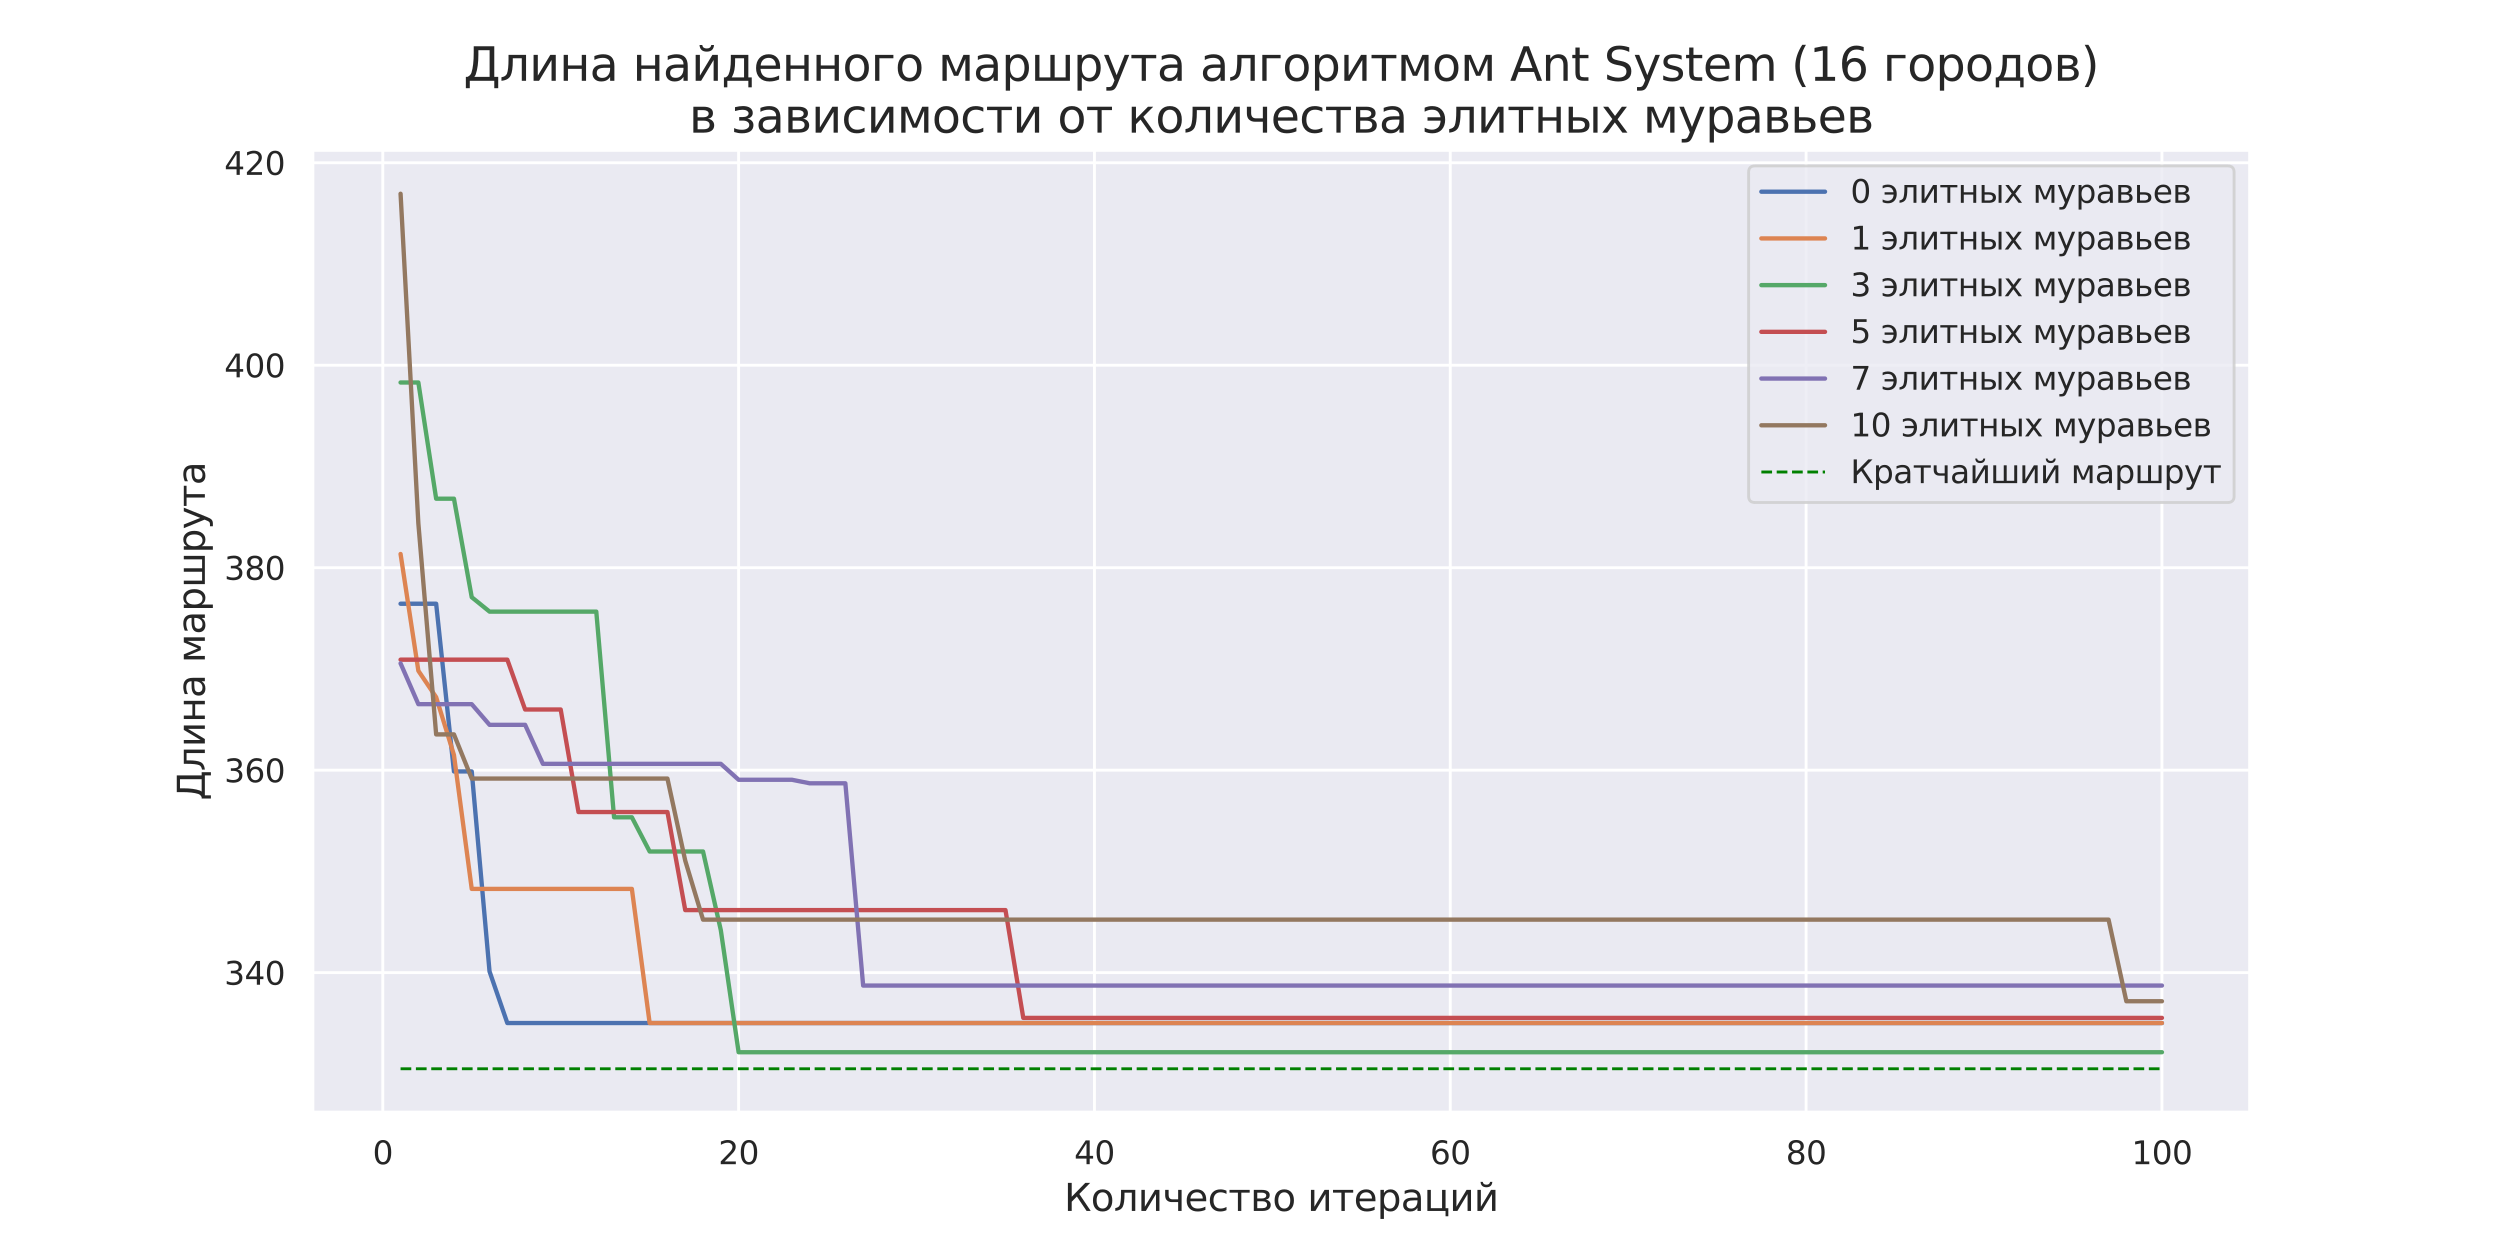 <?xml version="1.0" encoding="utf-8" standalone="no"?>
<!DOCTYPE svg PUBLIC "-//W3C//DTD SVG 1.1//EN"
  "http://www.w3.org/Graphics/SVG/1.1/DTD/svg11.dtd">
<svg xmlns:xlink="http://www.w3.org/1999/xlink" width="864pt" height="432pt" viewBox="0 0 864 432" xmlns="http://www.w3.org/2000/svg" version="1.1">
 <defs>
  <style type="text/css">*{stroke-linejoin: round; stroke-linecap: butt}</style>
 </defs>
 <g id="figure_1">
  <g id="patch_1">
   <path d="M 0 432 
L 864 432 
L 864 0 
L 0 0 
z
" style="fill: #ffffff"/>
  </g>
  <g id="axes_1">
   <g id="patch_2">
    <path d="M 108 384.48 
L 777.6 384.48 
L 777.6 51.84 
L 108 51.84 
z
" style="fill: #eaeaf2"/>
   </g>
   <g id="matplotlib.axis_1">
    <g id="xtick_1">
     <g id="line2d_1">
      <path d="M 132.288 384.48 
L 132.288 51.84 
" clip-path="url(#p65b05a9a2a)" style="fill: none; stroke: #ffffff; stroke-linecap: round"/>
     </g>
     <g id="text_1">
      <!-- 0 -->
      <g style="fill: #262626" transform="translate(128.788 402.338) scale(0.11 -0.11)">
       <defs>
        <path id="DejaVuSans-30" d="M 2034 4250 
Q 1547 4250 1301 3770 
Q 1056 3291 1056 2328 
Q 1056 1369 1301 889 
Q 1547 409 2034 409 
Q 2525 409 2770 889 
Q 3016 1369 3016 2328 
Q 3016 3291 2770 3770 
Q 2525 4250 2034 4250 
z
M 2034 4750 
Q 2819 4750 3233 4129 
Q 3647 3509 3647 2328 
Q 3647 1150 3233 529 
Q 2819 -91 2034 -91 
Q 1250 -91 836 529 
Q 422 1150 422 2328 
Q 422 3509 836 4129 
Q 1250 4750 2034 4750 
z
" transform="scale(0.016)"/>
       </defs>
       <use xlink:href="#DejaVuSans-30"/>
      </g>
     </g>
    </g>
    <g id="xtick_2">
     <g id="line2d_2">
      <path d="M 255.263 384.48 
L 255.263 51.84 
" clip-path="url(#p65b05a9a2a)" style="fill: none; stroke: #ffffff; stroke-linecap: round"/>
     </g>
     <g id="text_2">
      <!-- 20 -->
      <g style="fill: #262626" transform="translate(248.264 402.338) scale(0.11 -0.11)">
       <defs>
        <path id="DejaVuSans-32" d="M 1228 531 
L 3431 531 
L 3431 0 
L 469 0 
L 469 531 
Q 828 903 1448 1529 
Q 2069 2156 2228 2338 
Q 2531 2678 2651 2914 
Q 2772 3150 2772 3378 
Q 2772 3750 2511 3984 
Q 2250 4219 1831 4219 
Q 1534 4219 1204 4116 
Q 875 4013 500 3803 
L 500 4441 
Q 881 4594 1212 4672 
Q 1544 4750 1819 4750 
Q 2544 4750 2975 4387 
Q 3406 4025 3406 3419 
Q 3406 3131 3298 2873 
Q 3191 2616 2906 2266 
Q 2828 2175 2409 1742 
Q 1991 1309 1228 531 
z
" transform="scale(0.016)"/>
       </defs>
       <use xlink:href="#DejaVuSans-32"/>
       <use xlink:href="#DejaVuSans-30" x="63.623"/>
      </g>
     </g>
    </g>
    <g id="xtick_3">
     <g id="line2d_3">
      <path d="M 378.238 384.48 
L 378.238 51.84 
" clip-path="url(#p65b05a9a2a)" style="fill: none; stroke: #ffffff; stroke-linecap: round"/>
     </g>
     <g id="text_3">
      <!-- 40 -->
      <g style="fill: #262626" transform="translate(371.239 402.338) scale(0.11 -0.11)">
       <defs>
        <path id="DejaVuSans-34" d="M 2419 4116 
L 825 1625 
L 2419 1625 
L 2419 4116 
z
M 2253 4666 
L 3047 4666 
L 3047 1625 
L 3713 1625 
L 3713 1100 
L 3047 1100 
L 3047 0 
L 2419 0 
L 2419 1100 
L 313 1100 
L 313 1709 
L 2253 4666 
z
" transform="scale(0.016)"/>
       </defs>
       <use xlink:href="#DejaVuSans-34"/>
       <use xlink:href="#DejaVuSans-30" x="63.623"/>
      </g>
     </g>
    </g>
    <g id="xtick_4">
     <g id="line2d_4">
      <path d="M 501.213 384.48 
L 501.213 51.84 
" clip-path="url(#p65b05a9a2a)" style="fill: none; stroke: #ffffff; stroke-linecap: round"/>
     </g>
     <g id="text_4">
      <!-- 60 -->
      <g style="fill: #262626" transform="translate(494.214 402.338) scale(0.11 -0.11)">
       <defs>
        <path id="DejaVuSans-36" d="M 2113 2584 
Q 1688 2584 1439 2293 
Q 1191 2003 1191 1497 
Q 1191 994 1439 701 
Q 1688 409 2113 409 
Q 2538 409 2786 701 
Q 3034 994 3034 1497 
Q 3034 2003 2786 2293 
Q 2538 2584 2113 2584 
z
M 3366 4563 
L 3366 3988 
Q 3128 4100 2886 4159 
Q 2644 4219 2406 4219 
Q 1781 4219 1451 3797 
Q 1122 3375 1075 2522 
Q 1259 2794 1537 2939 
Q 1816 3084 2150 3084 
Q 2853 3084 3261 2657 
Q 3669 2231 3669 1497 
Q 3669 778 3244 343 
Q 2819 -91 2113 -91 
Q 1303 -91 875 529 
Q 447 1150 447 2328 
Q 447 3434 972 4092 
Q 1497 4750 2381 4750 
Q 2619 4750 2861 4703 
Q 3103 4656 3366 4563 
z
" transform="scale(0.016)"/>
       </defs>
       <use xlink:href="#DejaVuSans-36"/>
       <use xlink:href="#DejaVuSans-30" x="63.623"/>
      </g>
     </g>
    </g>
    <g id="xtick_5">
     <g id="line2d_5">
      <path d="M 624.188 384.48 
L 624.188 51.84 
" clip-path="url(#p65b05a9a2a)" style="fill: none; stroke: #ffffff; stroke-linecap: round"/>
     </g>
     <g id="text_5">
      <!-- 80 -->
      <g style="fill: #262626" transform="translate(617.19 402.338) scale(0.11 -0.11)">
       <defs>
        <path id="DejaVuSans-38" d="M 2034 2216 
Q 1584 2216 1326 1975 
Q 1069 1734 1069 1313 
Q 1069 891 1326 650 
Q 1584 409 2034 409 
Q 2484 409 2743 651 
Q 3003 894 3003 1313 
Q 3003 1734 2745 1975 
Q 2488 2216 2034 2216 
z
M 1403 2484 
Q 997 2584 770 2862 
Q 544 3141 544 3541 
Q 544 4100 942 4425 
Q 1341 4750 2034 4750 
Q 2731 4750 3128 4425 
Q 3525 4100 3525 3541 
Q 3525 3141 3298 2862 
Q 3072 2584 2669 2484 
Q 3125 2378 3379 2068 
Q 3634 1759 3634 1313 
Q 3634 634 3220 271 
Q 2806 -91 2034 -91 
Q 1263 -91 848 271 
Q 434 634 434 1313 
Q 434 1759 690 2068 
Q 947 2378 1403 2484 
z
M 1172 3481 
Q 1172 3119 1398 2916 
Q 1625 2713 2034 2713 
Q 2441 2713 2670 2916 
Q 2900 3119 2900 3481 
Q 2900 3844 2670 4047 
Q 2441 4250 2034 4250 
Q 1625 4250 1398 4047 
Q 1172 3844 1172 3481 
z
" transform="scale(0.016)"/>
       </defs>
       <use xlink:href="#DejaVuSans-38"/>
       <use xlink:href="#DejaVuSans-30" x="63.623"/>
      </g>
     </g>
    </g>
    <g id="xtick_6">
     <g id="line2d_6">
      <path d="M 747.164 384.48 
L 747.164 51.84 
" clip-path="url(#p65b05a9a2a)" style="fill: none; stroke: #ffffff; stroke-linecap: round"/>
     </g>
     <g id="text_6">
      <!-- 100 -->
      <g style="fill: #262626" transform="translate(736.666 402.338) scale(0.11 -0.11)">
       <defs>
        <path id="DejaVuSans-31" d="M 794 531 
L 1825 531 
L 1825 4091 
L 703 3866 
L 703 4441 
L 1819 4666 
L 2450 4666 
L 2450 531 
L 3481 531 
L 3481 0 
L 794 0 
L 794 531 
z
" transform="scale(0.016)"/>
       </defs>
       <use xlink:href="#DejaVuSans-31"/>
       <use xlink:href="#DejaVuSans-30" x="63.623"/>
       <use xlink:href="#DejaVuSans-30" x="127.246"/>
      </g>
     </g>
    </g>
    <g id="text_7">
     <!-- Количество итераций -->
     <g style="fill: #262626" transform="translate(367.764 418.504) scale(0.13 -0.13)">
      <defs>
       <path id="DejaVuSans-41a" d="M 628 4666 
L 1259 4666 
L 1259 2359 
L 3516 4666 
L 4325 4666 
L 2522 2822 
L 4419 0 
L 3731 0 
L 2113 2403 
L 1259 1531 
L 1259 0 
L 628 0 
L 628 4666 
z
" transform="scale(0.016)"/>
       <path id="DejaVuSans-43e" d="M 1959 3097 
Q 1497 3097 1228 2736 
Q 959 2375 959 1747 
Q 959 1119 1226 758 
Q 1494 397 1959 397 
Q 2419 397 2687 759 
Q 2956 1122 2956 1747 
Q 2956 2369 2687 2733 
Q 2419 3097 1959 3097 
z
M 1959 3584 
Q 2709 3584 3137 3096 
Q 3566 2609 3566 1747 
Q 3566 888 3137 398 
Q 2709 -91 1959 -91 
Q 1206 -91 779 398 
Q 353 888 353 1747 
Q 353 2609 779 3096 
Q 1206 3584 1959 3584 
z
" transform="scale(0.016)"/>
       <path id="DejaVuSans-43b" d="M 238 0 
L 238 478 
Q 806 566 981 959 
Q 1194 1513 1194 2928 
L 1194 3500 
L 3559 3500 
L 3559 0 
L 2984 0 
L 2984 3041 
L 1769 3041 
L 1769 2694 
Q 1769 1344 1494 738 
Q 1200 91 238 0 
z
" transform="scale(0.016)"/>
       <path id="DejaVuSans-438" d="M 3578 3500 
L 3578 0 
L 3006 0 
L 3006 2809 
L 1319 0 
L 581 0 
L 581 3500 
L 1153 3500 
L 1153 697 
L 2838 3500 
L 3578 3500 
z
" transform="scale(0.016)"/>
       <path id="DejaVuSans-447" d="M 2625 0 
L 2625 1472 
L 1553 1472 
Q 1075 1472 756 1769 
Q 469 2038 469 2613 
L 469 3500 
L 1044 3500 
L 1044 2666 
Q 1044 2300 1206 2116 
Q 1372 1931 1697 1931 
L 2625 1931 
L 2625 3500 
L 3200 3500 
L 3200 0 
L 2625 0 
z
" transform="scale(0.016)"/>
       <path id="DejaVuSans-435" d="M 3597 1894 
L 3597 1613 
L 953 1613 
Q 991 1019 1311 708 
Q 1631 397 2203 397 
Q 2534 397 2845 478 
Q 3156 559 3463 722 
L 3463 178 
Q 3153 47 2828 -22 
Q 2503 -91 2169 -91 
Q 1331 -91 842 396 
Q 353 884 353 1716 
Q 353 2575 817 3079 
Q 1281 3584 2069 3584 
Q 2775 3584 3186 3129 
Q 3597 2675 3597 1894 
z
M 3022 2063 
Q 3016 2534 2758 2815 
Q 2500 3097 2075 3097 
Q 1594 3097 1305 2825 
Q 1016 2553 972 2059 
L 3022 2063 
z
" transform="scale(0.016)"/>
       <path id="DejaVuSans-441" d="M 3122 3366 
L 3122 2828 
Q 2878 2963 2633 3030 
Q 2388 3097 2138 3097 
Q 1578 3097 1268 2742 
Q 959 2388 959 1747 
Q 959 1106 1268 751 
Q 1578 397 2138 397 
Q 2388 397 2633 464 
Q 2878 531 3122 666 
L 3122 134 
Q 2881 22 2623 -34 
Q 2366 -91 2075 -91 
Q 1284 -91 818 406 
Q 353 903 353 1747 
Q 353 2603 823 3093 
Q 1294 3584 2113 3584 
Q 2378 3584 2631 3529 
Q 2884 3475 3122 3366 
z
" transform="scale(0.016)"/>
       <path id="DejaVuSans-442" d="M 188 3500 
L 3541 3500 
L 3541 3041 
L 2147 3041 
L 2147 0 
L 1581 0 
L 1581 3041 
L 188 3041 
L 188 3500 
z
" transform="scale(0.016)"/>
       <path id="DejaVuSans-432" d="M 1156 1613 
L 1156 459 
L 1975 459 
Q 2369 459 2575 607 
Q 2781 756 2781 1038 
Q 2781 1319 2575 1466 
Q 2369 1613 1975 1613 
L 1156 1613 
z
M 1156 3041 
L 1156 2072 
L 1913 2072 
Q 2238 2072 2444 2201 
Q 2650 2331 2650 2563 
Q 2650 2794 2444 2917 
Q 2238 3041 1913 3041 
L 1156 3041 
z
M 581 3500 
L 1950 3500 
Q 2566 3500 2897 3275 
Q 3228 3050 3228 2634 
Q 3228 2313 3059 2123 
Q 2891 1934 2559 1888 
Q 2956 1813 3175 1575 
Q 3394 1338 3394 981 
Q 3394 513 3033 256 
Q 2672 0 2003 0 
L 581 0 
L 581 3500 
z
" transform="scale(0.016)"/>
       <path id="DejaVuSans-20" transform="scale(0.016)"/>
       <path id="DejaVuSans-440" d="M 1159 525 
L 1159 -1331 
L 581 -1331 
L 581 3500 
L 1159 3500 
L 1159 2969 
Q 1341 3281 1617 3432 
Q 1894 3584 2278 3584 
Q 2916 3584 3314 3078 
Q 3713 2572 3713 1747 
Q 3713 922 3314 415 
Q 2916 -91 2278 -91 
Q 1894 -91 1617 61 
Q 1341 213 1159 525 
z
M 3116 1747 
Q 3116 2381 2855 2742 
Q 2594 3103 2138 3103 
Q 1681 3103 1420 2742 
Q 1159 2381 1159 1747 
Q 1159 1113 1420 752 
Q 1681 391 2138 391 
Q 2594 391 2855 752 
Q 3116 1113 3116 1747 
z
" transform="scale(0.016)"/>
       <path id="DejaVuSans-430" d="M 2194 1759 
Q 1497 1759 1228 1600 
Q 959 1441 959 1056 
Q 959 750 1161 570 
Q 1363 391 1709 391 
Q 2188 391 2477 730 
Q 2766 1069 2766 1631 
L 2766 1759 
L 2194 1759 
z
M 3341 1997 
L 3341 0 
L 2766 0 
L 2766 531 
Q 2569 213 2275 61 
Q 1981 -91 1556 -91 
Q 1019 -91 701 211 
Q 384 513 384 1019 
Q 384 1609 779 1909 
Q 1175 2209 1959 2209 
L 2766 2209 
L 2766 2266 
Q 2766 2663 2505 2880 
Q 2244 3097 1772 3097 
Q 1472 3097 1187 3025 
Q 903 2953 641 2809 
L 641 3341 
Q 956 3463 1253 3523 
Q 1550 3584 1831 3584 
Q 2591 3584 2966 3190 
Q 3341 2797 3341 1997 
z
" transform="scale(0.016)"/>
       <path id="DejaVuSans-446" d="M 3603 0 
L 581 0 
L 581 3500 
L 1159 3500 
L 1159 459 
L 3025 459 
L 3025 3500 
L 3603 3500 
L 3603 459 
L 4063 459 
L 4063 -884 
L 3603 -884 
L 3603 0 
z
" transform="scale(0.016)"/>
       <path id="DejaVuSans-439" d="M 3578 3500 
L 3578 0 
L 3006 0 
L 3006 2809 
L 1319 0 
L 581 0 
L 581 3500 
L 1153 3500 
L 1153 697 
L 2838 3500 
L 3578 3500 
z
M 1102 4833 
L 1471 4833 
Q 1505 4599 1656 4481 
Q 1808 4364 2080 4364 
Q 2349 4364 2499 4480 
Q 2649 4596 2689 4833 
L 3058 4833 
Q 3027 4386 2780 4161 
Q 2533 3936 2080 3936 
Q 1627 3936 1380 4161 
Q 1133 4386 1102 4833 
z
" transform="scale(0.016)"/>
      </defs>
      <use xlink:href="#DejaVuSans-41a"/>
      <use xlink:href="#DejaVuSans-43e" x="70.996"/>
      <use xlink:href="#DejaVuSans-43b" x="132.178"/>
      <use xlink:href="#DejaVuSans-438" x="196.094"/>
      <use xlink:href="#DejaVuSans-447" x="261.084"/>
      <use xlink:href="#DejaVuSans-435" x="320.166"/>
      <use xlink:href="#DejaVuSans-441" x="381.689"/>
      <use xlink:href="#DejaVuSans-442" x="436.67"/>
      <use xlink:href="#DejaVuSans-432" x="494.922"/>
      <use xlink:href="#DejaVuSans-43e" x="553.857"/>
      <use xlink:href="#DejaVuSans-20" x="615.039"/>
      <use xlink:href="#DejaVuSans-438" x="646.826"/>
      <use xlink:href="#DejaVuSans-442" x="711.816"/>
      <use xlink:href="#DejaVuSans-435" x="770.068"/>
      <use xlink:href="#DejaVuSans-440" x="831.592"/>
      <use xlink:href="#DejaVuSans-430" x="895.068"/>
      <use xlink:href="#DejaVuSans-446" x="956.348"/>
      <use xlink:href="#DejaVuSans-438" x="1024.414"/>
      <use xlink:href="#DejaVuSans-439" x="1089.404"/>
     </g>
    </g>
   </g>
   <g id="matplotlib.axis_2">
    <g id="ytick_1">
     <g id="line2d_7">
      <path d="M 108 336.142 
L 777.6 336.142 
" clip-path="url(#p65b05a9a2a)" style="fill: none; stroke: #ffffff; stroke-linecap: round"/>
     </g>
     <g id="text_8">
      <!-- 340 -->
      <g style="fill: #262626" transform="translate(77.504 340.322) scale(0.11 -0.11)">
       <defs>
        <path id="DejaVuSans-33" d="M 2597 2516 
Q 3050 2419 3304 2112 
Q 3559 1806 3559 1356 
Q 3559 666 3084 287 
Q 2609 -91 1734 -91 
Q 1441 -91 1130 -33 
Q 819 25 488 141 
L 488 750 
Q 750 597 1062 519 
Q 1375 441 1716 441 
Q 2309 441 2620 675 
Q 2931 909 2931 1356 
Q 2931 1769 2642 2001 
Q 2353 2234 1838 2234 
L 1294 2234 
L 1294 2753 
L 1863 2753 
Q 2328 2753 2575 2939 
Q 2822 3125 2822 3475 
Q 2822 3834 2567 4026 
Q 2313 4219 1838 4219 
Q 1578 4219 1281 4162 
Q 984 4106 628 3988 
L 628 4550 
Q 988 4650 1302 4700 
Q 1616 4750 1894 4750 
Q 2613 4750 3031 4423 
Q 3450 4097 3450 3541 
Q 3450 3153 3228 2886 
Q 3006 2619 2597 2516 
z
" transform="scale(0.016)"/>
       </defs>
       <use xlink:href="#DejaVuSans-33"/>
       <use xlink:href="#DejaVuSans-34" x="63.623"/>
       <use xlink:href="#DejaVuSans-30" x="127.246"/>
      </g>
     </g>
    </g>
    <g id="ytick_2">
     <g id="line2d_8">
      <path d="M 108 266.17 
L 777.6 266.17 
" clip-path="url(#p65b05a9a2a)" style="fill: none; stroke: #ffffff; stroke-linecap: round"/>
     </g>
     <g id="text_9">
      <!-- 360 -->
      <g style="fill: #262626" transform="translate(77.504 270.35) scale(0.11 -0.11)">
       <use xlink:href="#DejaVuSans-33"/>
       <use xlink:href="#DejaVuSans-36" x="63.623"/>
       <use xlink:href="#DejaVuSans-30" x="127.246"/>
      </g>
     </g>
    </g>
    <g id="ytick_3">
     <g id="line2d_9">
      <path d="M 108 196.198 
L 777.6 196.198 
" clip-path="url(#p65b05a9a2a)" style="fill: none; stroke: #ffffff; stroke-linecap: round"/>
     </g>
     <g id="text_10">
      <!-- 380 -->
      <g style="fill: #262626" transform="translate(77.504 200.378) scale(0.11 -0.11)">
       <use xlink:href="#DejaVuSans-33"/>
       <use xlink:href="#DejaVuSans-38" x="63.623"/>
       <use xlink:href="#DejaVuSans-30" x="127.246"/>
      </g>
     </g>
    </g>
    <g id="ytick_4">
     <g id="line2d_10">
      <path d="M 108 126.227 
L 777.6 126.227 
" clip-path="url(#p65b05a9a2a)" style="fill: none; stroke: #ffffff; stroke-linecap: round"/>
     </g>
     <g id="text_11">
      <!-- 400 -->
      <g style="fill: #262626" transform="translate(77.504 130.406) scale(0.11 -0.11)">
       <use xlink:href="#DejaVuSans-34"/>
       <use xlink:href="#DejaVuSans-30" x="63.623"/>
       <use xlink:href="#DejaVuSans-30" x="127.246"/>
      </g>
     </g>
    </g>
    <g id="ytick_5">
     <g id="line2d_11">
      <path d="M 108 56.255 
L 777.6 56.255 
" clip-path="url(#p65b05a9a2a)" style="fill: none; stroke: #ffffff; stroke-linecap: round"/>
     </g>
     <g id="text_12">
      <!-- 420 -->
      <g style="fill: #262626" transform="translate(77.504 60.434) scale(0.11 -0.11)">
       <use xlink:href="#DejaVuSans-34"/>
       <use xlink:href="#DejaVuSans-32" x="63.623"/>
       <use xlink:href="#DejaVuSans-30" x="127.246"/>
      </g>
     </g>
    </g>
    <g id="text_13">
     <!-- Длина маршрута -->
     <g style="fill: #262626" transform="translate(70.8 276.619) rotate(-90) scale(0.13 -0.13)">
      <defs>
       <path id="DejaVuSans-414" d="M 1459 531 
L 3522 531 
L 3522 4134 
L 2006 4134 
L 2006 3472 
Q 2006 1913 1656 878 
Q 1584 666 1459 531 
z
M 538 531 
Q 956 728 1075 1103 
Q 1378 2066 1378 3784 
L 1378 4666 
L 4153 4666 
L 4153 531 
L 4684 531 
L 4684 -1003 
L 4153 -1003 
L 4153 0 
L 847 0 
L 847 -1003 
L 316 -1003 
L 316 531 
L 538 531 
z
" transform="scale(0.016)"/>
       <path id="DejaVuSans-43d" d="M 581 3500 
L 1159 3500 
L 1159 2072 
L 3025 2072 
L 3025 3500 
L 3603 3500 
L 3603 0 
L 3025 0 
L 3025 1613 
L 1159 1613 
L 1159 0 
L 581 0 
L 581 3500 
z
" transform="scale(0.016)"/>
       <path id="DejaVuSans-43c" d="M 581 3500 
L 1422 3500 
L 2416 1156 
L 3413 3500 
L 4247 3500 
L 4247 0 
L 3669 0 
L 3669 2950 
L 2703 672 
L 2128 672 
L 1159 2950 
L 1159 0 
L 581 0 
L 581 3500 
z
" transform="scale(0.016)"/>
       <path id="DejaVuSans-448" d="M 3216 459 
L 4697 459 
L 4697 3500 
L 5275 3500 
L 5275 0 
L 581 0 
L 581 3500 
L 1159 3500 
L 1159 459 
L 2638 459 
L 2638 3500 
L 3216 3500 
L 3216 459 
z
" transform="scale(0.016)"/>
       <path id="DejaVuSans-443" d="M 2059 -325 
Q 1816 -950 1584 -1140 
Q 1353 -1331 966 -1331 
L 506 -1331 
L 506 -850 
L 844 -850 
Q 1081 -850 1212 -737 
Q 1344 -625 1503 -206 
L 1606 56 
L 191 3500 
L 800 3500 
L 1894 763 
L 2988 3500 
L 3597 3500 
L 2059 -325 
z
" transform="scale(0.016)"/>
      </defs>
      <use xlink:href="#DejaVuSans-414"/>
      <use xlink:href="#DejaVuSans-43b" x="78.125"/>
      <use xlink:href="#DejaVuSans-438" x="142.041"/>
      <use xlink:href="#DejaVuSans-43d" x="207.031"/>
      <use xlink:href="#DejaVuSans-430" x="272.412"/>
      <use xlink:href="#DejaVuSans-20" x="333.691"/>
      <use xlink:href="#DejaVuSans-43c" x="365.479"/>
      <use xlink:href="#DejaVuSans-430" x="440.918"/>
      <use xlink:href="#DejaVuSans-440" x="502.197"/>
      <use xlink:href="#DejaVuSans-448" x="565.674"/>
      <use xlink:href="#DejaVuSans-440" x="657.178"/>
      <use xlink:href="#DejaVuSans-443" x="720.654"/>
      <use xlink:href="#DejaVuSans-442" x="779.834"/>
      <use xlink:href="#DejaVuSans-430" x="838.086"/>
     </g>
    </g>
   </g>
   <g id="line2d_12">
    <path d="M 138.436 208.651 
L 144.585 208.651 
L 150.734 208.651 
L 156.883 266.616 
L 163.031 266.616 
L 169.18 335.721 
L 175.329 353.561 
L 181.478 353.561 
L 187.626 353.561 
L 193.775 353.561 
L 199.924 353.561 
L 206.073 353.561 
L 212.221 353.561 
L 218.37 353.561 
L 224.519 353.561 
L 230.668 353.561 
L 236.817 353.561 
L 242.965 353.561 
L 249.114 353.561 
L 255.263 353.561 
L 261.412 353.561 
L 267.56 353.561 
L 273.709 353.561 
L 279.858 353.561 
L 286.007 353.561 
L 292.155 353.561 
L 298.304 353.561 
L 304.453 353.561 
L 310.602 353.561 
L 316.75 353.561 
L 322.899 353.561 
L 329.048 353.561 
L 335.197 353.561 
L 341.345 353.561 
L 347.494 353.561 
L 353.643 353.561 
L 359.792 353.561 
L 365.94 353.561 
L 372.089 353.561 
L 378.238 353.561 
L 384.387 353.561 
L 390.536 353.561 
L 396.684 353.561 
L 402.833 353.561 
L 408.982 353.561 
L 415.131 353.561 
L 421.279 353.561 
L 427.428 353.561 
L 433.577 353.561 
L 439.726 353.561 
L 445.874 353.561 
L 452.023 353.561 
L 458.172 353.561 
L 464.321 353.561 
L 470.469 353.561 
L 476.618 353.561 
L 482.767 353.561 
L 488.916 353.561 
L 495.064 353.561 
L 501.213 353.561 
L 507.362 353.561 
L 513.511 353.561 
L 519.66 353.561 
L 525.808 353.561 
L 531.957 353.561 
L 538.106 353.561 
L 544.255 353.561 
L 550.403 353.561 
L 556.552 353.561 
L 562.701 353.561 
L 568.85 353.561 
L 574.998 353.561 
L 581.147 353.561 
L 587.296 353.561 
L 593.445 353.561 
L 599.593 353.561 
L 605.742 353.561 
L 611.891 353.561 
L 618.04 353.561 
L 624.188 353.561 
L 630.337 353.561 
L 636.486 353.561 
L 642.635 353.561 
L 648.783 353.561 
L 654.932 353.561 
L 661.081 353.561 
L 667.23 353.561 
L 673.379 353.561 
L 679.527 353.561 
L 685.676 353.561 
L 691.825 353.561 
L 697.974 353.561 
L 704.122 353.561 
L 710.271 353.561 
L 716.42 353.561 
L 722.569 353.561 
L 728.717 353.561 
L 734.866 353.561 
L 741.015 353.561 
L 747.164 353.561 
" clip-path="url(#p65b05a9a2a)" style="fill: none; stroke: #4c72b0; stroke-width: 1.5; stroke-linecap: round"/>
   </g>
   <g id="line2d_13">
    <path d="M 138.436 191.458 
L 144.585 231.825 
L 150.734 240.952 
L 156.883 260.921 
L 163.031 307.202 
L 169.18 307.202 
L 175.329 307.202 
L 181.478 307.202 
L 187.626 307.202 
L 193.775 307.202 
L 199.924 307.202 
L 206.073 307.202 
L 212.221 307.202 
L 218.37 307.202 
L 224.519 353.561 
L 230.668 353.561 
L 236.817 353.561 
L 242.965 353.561 
L 249.114 353.561 
L 255.263 353.561 
L 261.412 353.561 
L 267.56 353.561 
L 273.709 353.561 
L 279.858 353.561 
L 286.007 353.561 
L 292.155 353.561 
L 298.304 353.561 
L 304.453 353.561 
L 310.602 353.561 
L 316.75 353.561 
L 322.899 353.561 
L 329.048 353.561 
L 335.197 353.561 
L 341.345 353.561 
L 347.494 353.561 
L 353.643 353.561 
L 359.792 353.561 
L 365.94 353.561 
L 372.089 353.561 
L 378.238 353.561 
L 384.387 353.561 
L 390.536 353.561 
L 396.684 353.561 
L 402.833 353.561 
L 408.982 353.561 
L 415.131 353.561 
L 421.279 353.561 
L 427.428 353.561 
L 433.577 353.561 
L 439.726 353.561 
L 445.874 353.561 
L 452.023 353.561 
L 458.172 353.561 
L 464.321 353.561 
L 470.469 353.561 
L 476.618 353.561 
L 482.767 353.561 
L 488.916 353.561 
L 495.064 353.561 
L 501.213 353.561 
L 507.362 353.561 
L 513.511 353.561 
L 519.66 353.561 
L 525.808 353.561 
L 531.957 353.561 
L 538.106 353.561 
L 544.255 353.561 
L 550.403 353.561 
L 556.552 353.561 
L 562.701 353.561 
L 568.85 353.561 
L 574.998 353.561 
L 581.147 353.561 
L 587.296 353.561 
L 593.445 353.561 
L 599.593 353.561 
L 605.742 353.561 
L 611.891 353.561 
L 618.04 353.561 
L 624.188 353.561 
L 630.337 353.561 
L 636.486 353.561 
L 642.635 353.561 
L 648.783 353.561 
L 654.932 353.561 
L 661.081 353.561 
L 667.23 353.561 
L 673.379 353.561 
L 679.527 353.561 
L 685.676 353.561 
L 691.825 353.561 
L 697.974 353.561 
L 704.122 353.561 
L 710.271 353.561 
L 716.42 353.561 
L 722.569 353.561 
L 728.717 353.561 
L 734.866 353.561 
L 741.015 353.561 
L 747.164 353.561 
" clip-path="url(#p65b05a9a2a)" style="fill: none; stroke: #dd8452; stroke-width: 1.5; stroke-linecap: round"/>
   </g>
   <g id="line2d_14">
    <path d="M 138.436 132.191 
L 144.585 132.191 
L 150.734 172.344 
L 156.883 172.344 
L 163.031 206.398 
L 169.18 211.373 
L 175.329 211.373 
L 181.478 211.373 
L 187.626 211.373 
L 193.775 211.373 
L 199.924 211.373 
L 206.073 211.373 
L 212.221 282.453 
L 218.37 282.453 
L 224.519 294.273 
L 230.668 294.273 
L 236.817 294.273 
L 242.965 294.273 
L 249.114 321.481 
L 255.263 363.645 
L 261.412 363.645 
L 267.56 363.645 
L 273.709 363.645 
L 279.858 363.645 
L 286.007 363.645 
L 292.155 363.645 
L 298.304 363.645 
L 304.453 363.645 
L 310.602 363.645 
L 316.75 363.645 
L 322.899 363.645 
L 329.048 363.645 
L 335.197 363.645 
L 341.345 363.645 
L 347.494 363.645 
L 353.643 363.645 
L 359.792 363.645 
L 365.94 363.645 
L 372.089 363.645 
L 378.238 363.645 
L 384.387 363.645 
L 390.536 363.645 
L 396.684 363.645 
L 402.833 363.645 
L 408.982 363.645 
L 415.131 363.645 
L 421.279 363.645 
L 427.428 363.645 
L 433.577 363.645 
L 439.726 363.645 
L 445.874 363.645 
L 452.023 363.645 
L 458.172 363.645 
L 464.321 363.645 
L 470.469 363.645 
L 476.618 363.645 
L 482.767 363.645 
L 488.916 363.645 
L 495.064 363.645 
L 501.213 363.645 
L 507.362 363.645 
L 513.511 363.645 
L 519.66 363.645 
L 525.808 363.645 
L 531.957 363.645 
L 538.106 363.645 
L 544.255 363.645 
L 550.403 363.645 
L 556.552 363.645 
L 562.701 363.645 
L 568.85 363.645 
L 574.998 363.645 
L 581.147 363.645 
L 587.296 363.645 
L 593.445 363.645 
L 599.593 363.645 
L 605.742 363.645 
L 611.891 363.645 
L 618.04 363.645 
L 624.188 363.645 
L 630.337 363.645 
L 636.486 363.645 
L 642.635 363.645 
L 648.783 363.645 
L 654.932 363.645 
L 661.081 363.645 
L 667.23 363.645 
L 673.379 363.645 
L 679.527 363.645 
L 685.676 363.645 
L 691.825 363.645 
L 697.974 363.645 
L 704.122 363.645 
L 710.271 363.645 
L 716.42 363.645 
L 722.569 363.645 
L 728.717 363.645 
L 734.866 363.645 
L 741.015 363.645 
L 747.164 363.645 
" clip-path="url(#p65b05a9a2a)" style="fill: none; stroke: #55a868; stroke-width: 1.5; stroke-linecap: round"/>
   </g>
   <g id="line2d_15">
    <path d="M 138.436 227.981 
L 144.585 227.981 
L 150.734 227.981 
L 156.883 227.981 
L 163.031 227.981 
L 169.18 227.981 
L 175.329 227.981 
L 181.478 245.202 
L 187.626 245.202 
L 193.775 245.202 
L 199.924 280.646 
L 206.073 280.646 
L 212.221 280.646 
L 218.37 280.646 
L 224.519 280.646 
L 230.668 280.646 
L 236.817 314.529 
L 242.965 314.529 
L 249.114 314.529 
L 255.263 314.529 
L 261.412 314.529 
L 267.56 314.529 
L 273.709 314.529 
L 279.858 314.529 
L 286.007 314.529 
L 292.155 314.529 
L 298.304 314.529 
L 304.453 314.529 
L 310.602 314.529 
L 316.75 314.529 
L 322.899 314.529 
L 329.048 314.529 
L 335.197 314.529 
L 341.345 314.529 
L 347.494 314.529 
L 353.643 351.777 
L 359.792 351.777 
L 365.94 351.777 
L 372.089 351.777 
L 378.238 351.777 
L 384.387 351.777 
L 390.536 351.777 
L 396.684 351.777 
L 402.833 351.777 
L 408.982 351.777 
L 415.131 351.777 
L 421.279 351.777 
L 427.428 351.777 
L 433.577 351.777 
L 439.726 351.777 
L 445.874 351.777 
L 452.023 351.777 
L 458.172 351.777 
L 464.321 351.777 
L 470.469 351.777 
L 476.618 351.777 
L 482.767 351.777 
L 488.916 351.777 
L 495.064 351.777 
L 501.213 351.777 
L 507.362 351.777 
L 513.511 351.777 
L 519.66 351.777 
L 525.808 351.777 
L 531.957 351.777 
L 538.106 351.777 
L 544.255 351.777 
L 550.403 351.777 
L 556.552 351.777 
L 562.701 351.777 
L 568.85 351.777 
L 574.998 351.777 
L 581.147 351.777 
L 587.296 351.777 
L 593.445 351.777 
L 599.593 351.777 
L 605.742 351.777 
L 611.891 351.777 
L 618.04 351.777 
L 624.188 351.777 
L 630.337 351.777 
L 636.486 351.777 
L 642.635 351.777 
L 648.783 351.777 
L 654.932 351.777 
L 661.081 351.777 
L 667.23 351.777 
L 673.379 351.777 
L 679.527 351.777 
L 685.676 351.777 
L 691.825 351.777 
L 697.974 351.777 
L 704.122 351.777 
L 710.271 351.777 
L 716.42 351.777 
L 722.569 351.777 
L 728.717 351.777 
L 734.866 351.777 
L 741.015 351.777 
L 747.164 351.777 
" clip-path="url(#p65b05a9a2a)" style="fill: none; stroke: #c44e52; stroke-width: 1.5; stroke-linecap: round"/>
   </g>
   <g id="line2d_16">
    <path d="M 138.436 229.259 
L 144.585 243.368 
L 150.734 243.368 
L 156.883 243.368 
L 163.031 243.368 
L 169.18 250.498 
L 175.329 250.498 
L 181.478 250.498 
L 187.626 263.985 
L 193.775 263.985 
L 199.924 263.985 
L 206.073 263.985 
L 212.221 263.985 
L 218.37 263.985 
L 224.519 263.985 
L 230.668 263.985 
L 236.817 263.985 
L 242.965 263.985 
L 249.114 263.985 
L 255.263 269.49 
L 261.412 269.49 
L 267.56 269.49 
L 273.709 269.49 
L 279.858 270.717 
L 286.007 270.717 
L 292.155 270.717 
L 298.304 340.609 
L 304.453 340.609 
L 310.602 340.609 
L 316.75 340.609 
L 322.899 340.609 
L 329.048 340.609 
L 335.197 340.609 
L 341.345 340.609 
L 347.494 340.609 
L 353.643 340.609 
L 359.792 340.609 
L 365.94 340.609 
L 372.089 340.609 
L 378.238 340.609 
L 384.387 340.609 
L 390.536 340.609 
L 396.684 340.609 
L 402.833 340.609 
L 408.982 340.609 
L 415.131 340.609 
L 421.279 340.609 
L 427.428 340.609 
L 433.577 340.609 
L 439.726 340.609 
L 445.874 340.609 
L 452.023 340.609 
L 458.172 340.609 
L 464.321 340.609 
L 470.469 340.609 
L 476.618 340.609 
L 482.767 340.609 
L 488.916 340.609 
L 495.064 340.609 
L 501.213 340.609 
L 507.362 340.609 
L 513.511 340.609 
L 519.66 340.609 
L 525.808 340.609 
L 531.957 340.609 
L 538.106 340.609 
L 544.255 340.609 
L 550.403 340.609 
L 556.552 340.609 
L 562.701 340.609 
L 568.85 340.609 
L 574.998 340.609 
L 581.147 340.609 
L 587.296 340.609 
L 593.445 340.609 
L 599.593 340.609 
L 605.742 340.609 
L 611.891 340.609 
L 618.04 340.609 
L 624.188 340.609 
L 630.337 340.609 
L 636.486 340.609 
L 642.635 340.609 
L 648.783 340.609 
L 654.932 340.609 
L 661.081 340.609 
L 667.23 340.609 
L 673.379 340.609 
L 679.527 340.609 
L 685.676 340.609 
L 691.825 340.609 
L 697.974 340.609 
L 704.122 340.609 
L 710.271 340.609 
L 716.42 340.609 
L 722.569 340.609 
L 728.717 340.609 
L 734.866 340.609 
L 741.015 340.609 
L 747.164 340.609 
" clip-path="url(#p65b05a9a2a)" style="fill: none; stroke: #8172b3; stroke-width: 1.5; stroke-linecap: round"/>
   </g>
   <g id="line2d_17">
    <path d="M 138.436 66.96 
L 144.585 180.919 
L 150.734 253.808 
L 156.883 253.808 
L 163.031 269.078 
L 169.18 269.078 
L 175.329 269.078 
L 181.478 269.078 
L 187.626 269.078 
L 193.775 269.078 
L 199.924 269.078 
L 206.073 269.078 
L 212.221 269.078 
L 218.37 269.078 
L 224.519 269.078 
L 230.668 269.078 
L 236.817 297.44 
L 242.965 317.825 
L 249.114 317.825 
L 255.263 317.825 
L 261.412 317.825 
L 267.56 317.825 
L 273.709 317.825 
L 279.858 317.825 
L 286.007 317.825 
L 292.155 317.825 
L 298.304 317.825 
L 304.453 317.825 
L 310.602 317.825 
L 316.75 317.825 
L 322.899 317.825 
L 329.048 317.825 
L 335.197 317.825 
L 341.345 317.825 
L 347.494 317.825 
L 353.643 317.825 
L 359.792 317.825 
L 365.94 317.825 
L 372.089 317.825 
L 378.238 317.825 
L 384.387 317.825 
L 390.536 317.825 
L 396.684 317.825 
L 402.833 317.825 
L 408.982 317.825 
L 415.131 317.825 
L 421.279 317.825 
L 427.428 317.825 
L 433.577 317.825 
L 439.726 317.825 
L 445.874 317.825 
L 452.023 317.825 
L 458.172 317.825 
L 464.321 317.825 
L 470.469 317.825 
L 476.618 317.825 
L 482.767 317.825 
L 488.916 317.825 
L 495.064 317.825 
L 501.213 317.825 
L 507.362 317.825 
L 513.511 317.825 
L 519.66 317.825 
L 525.808 317.825 
L 531.957 317.825 
L 538.106 317.825 
L 544.255 317.825 
L 550.403 317.825 
L 556.552 317.825 
L 562.701 317.825 
L 568.85 317.825 
L 574.998 317.825 
L 581.147 317.825 
L 587.296 317.825 
L 593.445 317.825 
L 599.593 317.825 
L 605.742 317.825 
L 611.891 317.825 
L 618.04 317.825 
L 624.188 317.825 
L 630.337 317.825 
L 636.486 317.825 
L 642.635 317.825 
L 648.783 317.825 
L 654.932 317.825 
L 661.081 317.825 
L 667.23 317.825 
L 673.379 317.825 
L 679.527 317.825 
L 685.676 317.825 
L 691.825 317.825 
L 697.974 317.825 
L 704.122 317.825 
L 710.271 317.825 
L 716.42 317.825 
L 722.569 317.825 
L 728.717 317.825 
L 734.866 346.034 
L 741.015 346.034 
L 747.164 346.034 
" clip-path="url(#p65b05a9a2a)" style="fill: none; stroke: #937860; stroke-width: 1.5; stroke-linecap: round"/>
   </g>
   <g id="line2d_18">
    <path d="M 138.436 369.36 
L 144.585 369.36 
L 150.734 369.36 
L 156.883 369.36 
L 163.031 369.36 
L 169.18 369.36 
L 175.329 369.36 
L 181.478 369.36 
L 187.626 369.36 
L 193.775 369.36 
L 199.924 369.36 
L 206.073 369.36 
L 212.221 369.36 
L 218.37 369.36 
L 224.519 369.36 
L 230.668 369.36 
L 236.817 369.36 
L 242.965 369.36 
L 249.114 369.36 
L 255.263 369.36 
L 261.412 369.36 
L 267.56 369.36 
L 273.709 369.36 
L 279.858 369.36 
L 286.007 369.36 
L 292.155 369.36 
L 298.304 369.36 
L 304.453 369.36 
L 310.602 369.36 
L 316.75 369.36 
L 322.899 369.36 
L 329.048 369.36 
L 335.197 369.36 
L 341.345 369.36 
L 347.494 369.36 
L 353.643 369.36 
L 359.792 369.36 
L 365.94 369.36 
L 372.089 369.36 
L 378.238 369.36 
L 384.387 369.36 
L 390.536 369.36 
L 396.684 369.36 
L 402.833 369.36 
L 408.982 369.36 
L 415.131 369.36 
L 421.279 369.36 
L 427.428 369.36 
L 433.577 369.36 
L 439.726 369.36 
L 445.874 369.36 
L 452.023 369.36 
L 458.172 369.36 
L 464.321 369.36 
L 470.469 369.36 
L 476.618 369.36 
L 482.767 369.36 
L 488.916 369.36 
L 495.064 369.36 
L 501.213 369.36 
L 507.362 369.36 
L 513.511 369.36 
L 519.66 369.36 
L 525.808 369.36 
L 531.957 369.36 
L 538.106 369.36 
L 544.255 369.36 
L 550.403 369.36 
L 556.552 369.36 
L 562.701 369.36 
L 568.85 369.36 
L 574.998 369.36 
L 581.147 369.36 
L 587.296 369.36 
L 593.445 369.36 
L 599.593 369.36 
L 605.742 369.36 
L 611.891 369.36 
L 618.04 369.36 
L 624.188 369.36 
L 630.337 369.36 
L 636.486 369.36 
L 642.635 369.36 
L 648.783 369.36 
L 654.932 369.36 
L 661.081 369.36 
L 667.23 369.36 
L 673.379 369.36 
L 679.527 369.36 
L 685.676 369.36 
L 691.825 369.36 
L 697.974 369.36 
L 704.122 369.36 
L 710.271 369.36 
L 716.42 369.36 
L 722.569 369.36 
L 728.717 369.36 
L 734.866 369.36 
L 741.015 369.36 
L 747.164 369.36 
" clip-path="url(#p65b05a9a2a)" style="fill: none; stroke-dasharray: 3.7,1.6; stroke-dashoffset: 0; stroke: #008000"/>
   </g>
   <g id="patch_3">
    <path d="M 108 384.48 
L 108 51.84 
" style="fill: none; stroke: #ffffff; stroke-width: 1.25; stroke-linejoin: miter; stroke-linecap: square"/>
   </g>
   <g id="patch_4">
    <path d="M 777.6 384.48 
L 777.6 51.84 
" style="fill: none; stroke: #ffffff; stroke-width: 1.25; stroke-linejoin: miter; stroke-linecap: square"/>
   </g>
   <g id="patch_5">
    <path d="M 108 384.48 
L 777.6 384.48 
" style="fill: none; stroke: #ffffff; stroke-width: 1.25; stroke-linejoin: miter; stroke-linecap: square"/>
   </g>
   <g id="patch_6">
    <path d="M 108 51.84 
L 777.6 51.84 
" style="fill: none; stroke: #ffffff; stroke-width: 1.25; stroke-linejoin: miter; stroke-linecap: square"/>
   </g>
   <g id="text_14">
    <!-- Длина найденного маршрута алгоритмом Ant System (16 городов) -->
    <g style="fill: #262626" transform="translate(160.191 27.924) scale(0.16 -0.16)">
     <defs>
      <path id="DejaVuSans-434" d="M 1384 459 
L 3053 459 
L 3053 3041 
L 1844 3041 
L 1844 2603 
Q 1844 1316 1475 628 
L 1384 459 
z
M 550 459 
Q 834 584 959 850 
Q 1266 1509 1266 2838 
L 1266 3500 
L 3631 3500 
L 3631 459 
L 4091 459 
L 4091 -884 
L 3631 -884 
L 3631 0 
L 794 0 
L 794 -884 
L 334 -884 
L 334 459 
L 550 459 
z
" transform="scale(0.016)"/>
      <path id="DejaVuSans-433" d="M 581 0 
L 581 3500 
L 3050 3500 
L 3050 3041 
L 1159 3041 
L 1159 0 
L 581 0 
z
" transform="scale(0.016)"/>
      <path id="DejaVuSans-41" d="M 2188 4044 
L 1331 1722 
L 3047 1722 
L 2188 4044 
z
M 1831 4666 
L 2547 4666 
L 4325 0 
L 3669 0 
L 3244 1197 
L 1141 1197 
L 716 0 
L 50 0 
L 1831 4666 
z
" transform="scale(0.016)"/>
      <path id="DejaVuSans-6e" d="M 3513 2113 
L 3513 0 
L 2938 0 
L 2938 2094 
Q 2938 2591 2744 2837 
Q 2550 3084 2163 3084 
Q 1697 3084 1428 2787 
Q 1159 2491 1159 1978 
L 1159 0 
L 581 0 
L 581 3500 
L 1159 3500 
L 1159 2956 
Q 1366 3272 1645 3428 
Q 1925 3584 2291 3584 
Q 2894 3584 3203 3211 
Q 3513 2838 3513 2113 
z
" transform="scale(0.016)"/>
      <path id="DejaVuSans-74" d="M 1172 4494 
L 1172 3500 
L 2356 3500 
L 2356 3053 
L 1172 3053 
L 1172 1153 
Q 1172 725 1289 603 
Q 1406 481 1766 481 
L 2356 481 
L 2356 0 
L 1766 0 
Q 1100 0 847 248 
Q 594 497 594 1153 
L 594 3053 
L 172 3053 
L 172 3500 
L 594 3500 
L 594 4494 
L 1172 4494 
z
" transform="scale(0.016)"/>
      <path id="DejaVuSans-53" d="M 3425 4513 
L 3425 3897 
Q 3066 4069 2747 4153 
Q 2428 4238 2131 4238 
Q 1616 4238 1336 4038 
Q 1056 3838 1056 3469 
Q 1056 3159 1242 3001 
Q 1428 2844 1947 2747 
L 2328 2669 
Q 3034 2534 3370 2195 
Q 3706 1856 3706 1288 
Q 3706 609 3251 259 
Q 2797 -91 1919 -91 
Q 1588 -91 1214 -16 
Q 841 59 441 206 
L 441 856 
Q 825 641 1194 531 
Q 1563 422 1919 422 
Q 2459 422 2753 634 
Q 3047 847 3047 1241 
Q 3047 1584 2836 1778 
Q 2625 1972 2144 2069 
L 1759 2144 
Q 1053 2284 737 2584 
Q 422 2884 422 3419 
Q 422 4038 858 4394 
Q 1294 4750 2059 4750 
Q 2388 4750 2728 4690 
Q 3069 4631 3425 4513 
z
" transform="scale(0.016)"/>
      <path id="DejaVuSans-79" d="M 2059 -325 
Q 1816 -950 1584 -1140 
Q 1353 -1331 966 -1331 
L 506 -1331 
L 506 -850 
L 844 -850 
Q 1081 -850 1212 -737 
Q 1344 -625 1503 -206 
L 1606 56 
L 191 3500 
L 800 3500 
L 1894 763 
L 2988 3500 
L 3597 3500 
L 2059 -325 
z
" transform="scale(0.016)"/>
      <path id="DejaVuSans-73" d="M 2834 3397 
L 2834 2853 
Q 2591 2978 2328 3040 
Q 2066 3103 1784 3103 
Q 1356 3103 1142 2972 
Q 928 2841 928 2578 
Q 928 2378 1081 2264 
Q 1234 2150 1697 2047 
L 1894 2003 
Q 2506 1872 2764 1633 
Q 3022 1394 3022 966 
Q 3022 478 2636 193 
Q 2250 -91 1575 -91 
Q 1294 -91 989 -36 
Q 684 19 347 128 
L 347 722 
Q 666 556 975 473 
Q 1284 391 1588 391 
Q 1994 391 2212 530 
Q 2431 669 2431 922 
Q 2431 1156 2273 1281 
Q 2116 1406 1581 1522 
L 1381 1569 
Q 847 1681 609 1914 
Q 372 2147 372 2553 
Q 372 3047 722 3315 
Q 1072 3584 1716 3584 
Q 2034 3584 2315 3537 
Q 2597 3491 2834 3397 
z
" transform="scale(0.016)"/>
      <path id="DejaVuSans-65" d="M 3597 1894 
L 3597 1613 
L 953 1613 
Q 991 1019 1311 708 
Q 1631 397 2203 397 
Q 2534 397 2845 478 
Q 3156 559 3463 722 
L 3463 178 
Q 3153 47 2828 -22 
Q 2503 -91 2169 -91 
Q 1331 -91 842 396 
Q 353 884 353 1716 
Q 353 2575 817 3079 
Q 1281 3584 2069 3584 
Q 2775 3584 3186 3129 
Q 3597 2675 3597 1894 
z
M 3022 2063 
Q 3016 2534 2758 2815 
Q 2500 3097 2075 3097 
Q 1594 3097 1305 2825 
Q 1016 2553 972 2059 
L 3022 2063 
z
" transform="scale(0.016)"/>
      <path id="DejaVuSans-6d" d="M 3328 2828 
Q 3544 3216 3844 3400 
Q 4144 3584 4550 3584 
Q 5097 3584 5394 3201 
Q 5691 2819 5691 2113 
L 5691 0 
L 5113 0 
L 5113 2094 
Q 5113 2597 4934 2840 
Q 4756 3084 4391 3084 
Q 3944 3084 3684 2787 
Q 3425 2491 3425 1978 
L 3425 0 
L 2847 0 
L 2847 2094 
Q 2847 2600 2669 2842 
Q 2491 3084 2119 3084 
Q 1678 3084 1418 2786 
Q 1159 2488 1159 1978 
L 1159 0 
L 581 0 
L 581 3500 
L 1159 3500 
L 1159 2956 
Q 1356 3278 1631 3431 
Q 1906 3584 2284 3584 
Q 2666 3584 2933 3390 
Q 3200 3197 3328 2828 
z
" transform="scale(0.016)"/>
      <path id="DejaVuSans-28" d="M 1984 4856 
Q 1566 4138 1362 3434 
Q 1159 2731 1159 2009 
Q 1159 1288 1364 580 
Q 1569 -128 1984 -844 
L 1484 -844 
Q 1016 -109 783 600 
Q 550 1309 550 2009 
Q 550 2706 781 3412 
Q 1013 4119 1484 4856 
L 1984 4856 
z
" transform="scale(0.016)"/>
      <path id="DejaVuSans-29" d="M 513 4856 
L 1013 4856 
Q 1481 4119 1714 3412 
Q 1947 2706 1947 2009 
Q 1947 1309 1714 600 
Q 1481 -109 1013 -844 
L 513 -844 
Q 928 -128 1133 580 
Q 1338 1288 1338 2009 
Q 1338 2731 1133 3434 
Q 928 4138 513 4856 
z
" transform="scale(0.016)"/>
     </defs>
     <use xlink:href="#DejaVuSans-414"/>
     <use xlink:href="#DejaVuSans-43b" x="78.125"/>
     <use xlink:href="#DejaVuSans-438" x="142.041"/>
     <use xlink:href="#DejaVuSans-43d" x="207.031"/>
     <use xlink:href="#DejaVuSans-430" x="272.412"/>
     <use xlink:href="#DejaVuSans-20" x="333.691"/>
     <use xlink:href="#DejaVuSans-43d" x="365.479"/>
     <use xlink:href="#DejaVuSans-430" x="430.859"/>
     <use xlink:href="#DejaVuSans-439" x="492.139"/>
     <use xlink:href="#DejaVuSans-434" x="557.129"/>
     <use xlink:href="#DejaVuSans-435" x="626.27"/>
     <use xlink:href="#DejaVuSans-43d" x="687.793"/>
     <use xlink:href="#DejaVuSans-43d" x="753.174"/>
     <use xlink:href="#DejaVuSans-43e" x="818.555"/>
     <use xlink:href="#DejaVuSans-433" x="879.736"/>
     <use xlink:href="#DejaVuSans-43e" x="932.275"/>
     <use xlink:href="#DejaVuSans-20" x="993.457"/>
     <use xlink:href="#DejaVuSans-43c" x="1025.244"/>
     <use xlink:href="#DejaVuSans-430" x="1100.684"/>
     <use xlink:href="#DejaVuSans-440" x="1161.963"/>
     <use xlink:href="#DejaVuSans-448" x="1225.439"/>
     <use xlink:href="#DejaVuSans-440" x="1316.943"/>
     <use xlink:href="#DejaVuSans-443" x="1380.42"/>
     <use xlink:href="#DejaVuSans-442" x="1439.6"/>
     <use xlink:href="#DejaVuSans-430" x="1497.852"/>
     <use xlink:href="#DejaVuSans-20" x="1559.131"/>
     <use xlink:href="#DejaVuSans-430" x="1590.918"/>
     <use xlink:href="#DejaVuSans-43b" x="1652.197"/>
     <use xlink:href="#DejaVuSans-433" x="1716.113"/>
     <use xlink:href="#DejaVuSans-43e" x="1768.652"/>
     <use xlink:href="#DejaVuSans-440" x="1829.834"/>
     <use xlink:href="#DejaVuSans-438" x="1893.311"/>
     <use xlink:href="#DejaVuSans-442" x="1958.301"/>
     <use xlink:href="#DejaVuSans-43c" x="2016.553"/>
     <use xlink:href="#DejaVuSans-43e" x="2091.992"/>
     <use xlink:href="#DejaVuSans-43c" x="2153.174"/>
     <use xlink:href="#DejaVuSans-20" x="2228.613"/>
     <use xlink:href="#DejaVuSans-41" x="2260.4"/>
     <use xlink:href="#DejaVuSans-6e" x="2328.809"/>
     <use xlink:href="#DejaVuSans-74" x="2392.188"/>
     <use xlink:href="#DejaVuSans-20" x="2431.396"/>
     <use xlink:href="#DejaVuSans-53" x="2463.184"/>
     <use xlink:href="#DejaVuSans-79" x="2526.66"/>
     <use xlink:href="#DejaVuSans-73" x="2585.84"/>
     <use xlink:href="#DejaVuSans-74" x="2637.939"/>
     <use xlink:href="#DejaVuSans-65" x="2677.148"/>
     <use xlink:href="#DejaVuSans-6d" x="2738.672"/>
     <use xlink:href="#DejaVuSans-20" x="2836.084"/>
     <use xlink:href="#DejaVuSans-28" x="2867.871"/>
     <use xlink:href="#DejaVuSans-31" x="2906.885"/>
     <use xlink:href="#DejaVuSans-36" x="2970.508"/>
     <use xlink:href="#DejaVuSans-20" x="3034.131"/>
     <use xlink:href="#DejaVuSans-433" x="3065.918"/>
     <use xlink:href="#DejaVuSans-43e" x="3118.457"/>
     <use xlink:href="#DejaVuSans-440" x="3179.639"/>
     <use xlink:href="#DejaVuSans-43e" x="3243.115"/>
     <use xlink:href="#DejaVuSans-434" x="3304.297"/>
     <use xlink:href="#DejaVuSans-43e" x="3373.438"/>
     <use xlink:href="#DejaVuSans-432" x="3434.619"/>
     <use xlink:href="#DejaVuSans-29" x="3493.555"/>
    </g>
    <!-- в зависимости от количества элитных муравьев -->
    <g style="fill: #262626" transform="translate(238.134 45.84) scale(0.16 -0.16)">
     <defs>
      <path id="DejaVuSans-437" d="M 2206 1888 
Q 2594 1813 2809 1584 
Q 3025 1356 3025 1019 
Q 3025 478 2622 193 
Q 2219 -91 1475 -91 
Q 1225 -91 961 -47 
Q 697 -3 416 84 
L 416 619 
Q 638 503 903 445 
Q 1169 388 1459 388 
Q 1931 388 2195 563 
Q 2459 738 2459 1019 
Q 2459 1294 2225 1461 
Q 1991 1628 1563 1628 
L 1100 1628 
L 1100 2103 
L 1584 2103 
Q 1947 2103 2158 2242 
Q 2369 2381 2369 2600 
Q 2369 2800 2151 2944 
Q 1934 3088 1563 3088 
Q 1341 3088 1089 3047 
Q 838 3006 534 2916 
L 534 3438 
Q 841 3513 1106 3550 
Q 1372 3588 1609 3588 
Q 2222 3588 2576 3342 
Q 2931 3097 2931 2656 
Q 2931 2366 2743 2164 
Q 2556 1963 2206 1888 
z
" transform="scale(0.016)"/>
      <path id="DejaVuSans-43a" d="M 581 3500 
L 1153 3500 
L 1153 1856 
L 2775 3500 
L 3481 3500 
L 2144 2147 
L 3653 0 
L 3009 0 
L 1769 1766 
L 1153 1141 
L 1153 0 
L 581 0 
L 581 3500 
z
" transform="scale(0.016)"/>
      <path id="DejaVuSans-44d" d="M 353 666 
Q 847 397 1338 397 
Q 1797 397 2125 664 
Q 2453 931 2513 1613 
L 738 1613 
L 738 2072 
L 2494 2072 
Q 2456 2400 2207 2748 
Q 1959 3097 1338 3097 
Q 856 3097 353 2828 
L 353 3366 
Q 844 3584 1363 3584 
Q 2181 3584 2651 3089 
Q 3122 2594 3122 1747 
Q 3122 903 2664 406 
Q 2206 -91 1403 -91 
Q 813 -91 353 134 
L 353 666 
z
" transform="scale(0.016)"/>
      <path id="DejaVuSans-44b" d="M 3907 3500 
L 4482 3500 
L 4482 0 
L 3907 0 
L 3907 3500 
z
M 4195 3584 
L 4195 3584 
z
M 2781 1038 
Q 2781 1319 2576 1466 
Q 2372 1613 1978 1613 
L 1159 1613 
L 1159 459 
L 1978 459 
Q 2372 459 2576 607 
Q 2781 756 2781 1038 
z
M 581 3500 
L 1159 3500 
L 1159 2072 
L 2003 2072 
Q 2672 2072 3033 1817 
Q 3394 1563 3394 1038 
Q 3394 513 3033 256 
Q 2672 0 2003 0 
L 581 0 
L 581 3500 
z
" transform="scale(0.016)"/>
      <path id="DejaVuSans-445" d="M 3513 3500 
L 2247 1797 
L 3578 0 
L 2900 0 
L 1881 1375 
L 863 0 
L 184 0 
L 1544 1831 
L 300 3500 
L 978 3500 
L 1906 2253 
L 2834 3500 
L 3513 3500 
z
" transform="scale(0.016)"/>
      <path id="DejaVuSans-44c" d="M 2781 1038 
Q 2781 1319 2576 1466 
Q 2372 1613 1978 1613 
L 1159 1613 
L 1159 459 
L 1978 459 
Q 2372 459 2576 607 
Q 2781 756 2781 1038 
z
M 581 3500 
L 1159 3500 
L 1159 2072 
L 2003 2072 
Q 2672 2072 3033 1817 
Q 3394 1563 3394 1038 
Q 3394 513 3033 256 
Q 2672 0 2003 0 
L 581 0 
L 581 3500 
z
" transform="scale(0.016)"/>
     </defs>
     <use xlink:href="#DejaVuSans-432"/>
     <use xlink:href="#DejaVuSans-20" x="58.936"/>
     <use xlink:href="#DejaVuSans-437" x="90.723"/>
     <use xlink:href="#DejaVuSans-430" x="143.896"/>
     <use xlink:href="#DejaVuSans-432" x="205.176"/>
     <use xlink:href="#DejaVuSans-438" x="264.111"/>
     <use xlink:href="#DejaVuSans-441" x="329.102"/>
     <use xlink:href="#DejaVuSans-438" x="384.082"/>
     <use xlink:href="#DejaVuSans-43c" x="449.072"/>
     <use xlink:href="#DejaVuSans-43e" x="524.512"/>
     <use xlink:href="#DejaVuSans-441" x="585.693"/>
     <use xlink:href="#DejaVuSans-442" x="640.674"/>
     <use xlink:href="#DejaVuSans-438" x="698.926"/>
     <use xlink:href="#DejaVuSans-20" x="763.916"/>
     <use xlink:href="#DejaVuSans-43e" x="795.703"/>
     <use xlink:href="#DejaVuSans-442" x="856.885"/>
     <use xlink:href="#DejaVuSans-20" x="915.137"/>
     <use xlink:href="#DejaVuSans-43a" x="946.924"/>
     <use xlink:href="#DejaVuSans-43e" x="1007.324"/>
     <use xlink:href="#DejaVuSans-43b" x="1068.506"/>
     <use xlink:href="#DejaVuSans-438" x="1132.422"/>
     <use xlink:href="#DejaVuSans-447" x="1197.412"/>
     <use xlink:href="#DejaVuSans-435" x="1256.494"/>
     <use xlink:href="#DejaVuSans-441" x="1318.018"/>
     <use xlink:href="#DejaVuSans-442" x="1372.998"/>
     <use xlink:href="#DejaVuSans-432" x="1431.25"/>
     <use xlink:href="#DejaVuSans-430" x="1490.186"/>
     <use xlink:href="#DejaVuSans-20" x="1551.465"/>
     <use xlink:href="#DejaVuSans-44d" x="1583.252"/>
     <use xlink:href="#DejaVuSans-43b" x="1638.135"/>
     <use xlink:href="#DejaVuSans-438" x="1702.051"/>
     <use xlink:href="#DejaVuSans-442" x="1767.041"/>
     <use xlink:href="#DejaVuSans-43d" x="1825.293"/>
     <use xlink:href="#DejaVuSans-44b" x="1890.674"/>
     <use xlink:href="#DejaVuSans-445" x="1969.629"/>
     <use xlink:href="#DejaVuSans-20" x="2028.809"/>
     <use xlink:href="#DejaVuSans-43c" x="2060.596"/>
     <use xlink:href="#DejaVuSans-443" x="2136.035"/>
     <use xlink:href="#DejaVuSans-440" x="2195.215"/>
     <use xlink:href="#DejaVuSans-430" x="2258.691"/>
     <use xlink:href="#DejaVuSans-432" x="2319.971"/>
     <use xlink:href="#DejaVuSans-44c" x="2378.906"/>
     <use xlink:href="#DejaVuSans-435" x="2437.842"/>
     <use xlink:href="#DejaVuSans-432" x="2499.365"/>
    </g>
   </g>
   <g id="legend_1">
    <g id="patch_7">
     <path d="M 606.524 173.662 
L 769.9 173.662 
Q 772.1 173.662 772.1 171.462 
L 772.1 59.54 
Q 772.1 57.34 769.9 57.34 
L 606.524 57.34 
Q 604.324 57.34 604.324 59.54 
L 604.324 171.462 
Q 604.324 173.662 606.524 173.662 
z
" style="fill: #eaeaf2; opacity: 0.8; stroke: #cccccc; stroke-linejoin: miter"/>
    </g>
    <g id="line2d_19">
     <path d="M 608.724 66.248 
L 619.724 66.248 
L 630.724 66.248 
" style="fill: none; stroke: #4c72b0; stroke-width: 1.5; stroke-linecap: round"/>
    </g>
    <g id="text_15">
     <!-- 0 элитных муравьев -->
     <g style="fill: #262626" transform="translate(639.524 70.098) scale(0.11 -0.11)">
      <use xlink:href="#DejaVuSans-30"/>
      <use xlink:href="#DejaVuSans-20" x="63.623"/>
      <use xlink:href="#DejaVuSans-44d" x="95.41"/>
      <use xlink:href="#DejaVuSans-43b" x="150.293"/>
      <use xlink:href="#DejaVuSans-438" x="214.209"/>
      <use xlink:href="#DejaVuSans-442" x="279.199"/>
      <use xlink:href="#DejaVuSans-43d" x="337.451"/>
      <use xlink:href="#DejaVuSans-44b" x="402.832"/>
      <use xlink:href="#DejaVuSans-445" x="481.787"/>
      <use xlink:href="#DejaVuSans-20" x="540.967"/>
      <use xlink:href="#DejaVuSans-43c" x="572.754"/>
      <use xlink:href="#DejaVuSans-443" x="648.193"/>
      <use xlink:href="#DejaVuSans-440" x="707.373"/>
      <use xlink:href="#DejaVuSans-430" x="770.85"/>
      <use xlink:href="#DejaVuSans-432" x="832.129"/>
      <use xlink:href="#DejaVuSans-44c" x="891.064"/>
      <use xlink:href="#DejaVuSans-435" x="950"/>
      <use xlink:href="#DejaVuSans-432" x="1011.523"/>
     </g>
    </g>
    <g id="line2d_20">
     <path d="M 608.724 82.394 
L 619.724 82.394 
L 630.724 82.394 
" style="fill: none; stroke: #dd8452; stroke-width: 1.5; stroke-linecap: round"/>
    </g>
    <g id="text_16">
     <!-- 1 элитных муравьев -->
     <g style="fill: #262626" transform="translate(639.524 86.244) scale(0.11 -0.11)">
      <use xlink:href="#DejaVuSans-31"/>
      <use xlink:href="#DejaVuSans-20" x="63.623"/>
      <use xlink:href="#DejaVuSans-44d" x="95.41"/>
      <use xlink:href="#DejaVuSans-43b" x="150.293"/>
      <use xlink:href="#DejaVuSans-438" x="214.209"/>
      <use xlink:href="#DejaVuSans-442" x="279.199"/>
      <use xlink:href="#DejaVuSans-43d" x="337.451"/>
      <use xlink:href="#DejaVuSans-44b" x="402.832"/>
      <use xlink:href="#DejaVuSans-445" x="481.787"/>
      <use xlink:href="#DejaVuSans-20" x="540.967"/>
      <use xlink:href="#DejaVuSans-43c" x="572.754"/>
      <use xlink:href="#DejaVuSans-443" x="648.193"/>
      <use xlink:href="#DejaVuSans-440" x="707.373"/>
      <use xlink:href="#DejaVuSans-430" x="770.85"/>
      <use xlink:href="#DejaVuSans-432" x="832.129"/>
      <use xlink:href="#DejaVuSans-44c" x="891.064"/>
      <use xlink:href="#DejaVuSans-435" x="950"/>
      <use xlink:href="#DejaVuSans-432" x="1011.523"/>
     </g>
    </g>
    <g id="line2d_21">
     <path d="M 608.724 98.54 
L 619.724 98.54 
L 630.724 98.54 
" style="fill: none; stroke: #55a868; stroke-width: 1.5; stroke-linecap: round"/>
    </g>
    <g id="text_17">
     <!-- 3 элитных муравьев -->
     <g style="fill: #262626" transform="translate(639.524 102.39) scale(0.11 -0.11)">
      <use xlink:href="#DejaVuSans-33"/>
      <use xlink:href="#DejaVuSans-20" x="63.623"/>
      <use xlink:href="#DejaVuSans-44d" x="95.41"/>
      <use xlink:href="#DejaVuSans-43b" x="150.293"/>
      <use xlink:href="#DejaVuSans-438" x="214.209"/>
      <use xlink:href="#DejaVuSans-442" x="279.199"/>
      <use xlink:href="#DejaVuSans-43d" x="337.451"/>
      <use xlink:href="#DejaVuSans-44b" x="402.832"/>
      <use xlink:href="#DejaVuSans-445" x="481.787"/>
      <use xlink:href="#DejaVuSans-20" x="540.967"/>
      <use xlink:href="#DejaVuSans-43c" x="572.754"/>
      <use xlink:href="#DejaVuSans-443" x="648.193"/>
      <use xlink:href="#DejaVuSans-440" x="707.373"/>
      <use xlink:href="#DejaVuSans-430" x="770.85"/>
      <use xlink:href="#DejaVuSans-432" x="832.129"/>
      <use xlink:href="#DejaVuSans-44c" x="891.064"/>
      <use xlink:href="#DejaVuSans-435" x="950"/>
      <use xlink:href="#DejaVuSans-432" x="1011.523"/>
     </g>
    </g>
    <g id="line2d_22">
     <path d="M 608.724 114.686 
L 619.724 114.686 
L 630.724 114.686 
" style="fill: none; stroke: #c44e52; stroke-width: 1.5; stroke-linecap: round"/>
    </g>
    <g id="text_18">
     <!-- 5 элитных муравьев -->
     <g style="fill: #262626" transform="translate(639.524 118.536) scale(0.11 -0.11)">
      <defs>
       <path id="DejaVuSans-35" d="M 691 4666 
L 3169 4666 
L 3169 4134 
L 1269 4134 
L 1269 2991 
Q 1406 3038 1543 3061 
Q 1681 3084 1819 3084 
Q 2600 3084 3056 2656 
Q 3513 2228 3513 1497 
Q 3513 744 3044 326 
Q 2575 -91 1722 -91 
Q 1428 -91 1123 -41 
Q 819 9 494 109 
L 494 744 
Q 775 591 1075 516 
Q 1375 441 1709 441 
Q 2250 441 2565 725 
Q 2881 1009 2881 1497 
Q 2881 1984 2565 2268 
Q 2250 2553 1709 2553 
Q 1456 2553 1204 2497 
Q 953 2441 691 2322 
L 691 4666 
z
" transform="scale(0.016)"/>
      </defs>
      <use xlink:href="#DejaVuSans-35"/>
      <use xlink:href="#DejaVuSans-20" x="63.623"/>
      <use xlink:href="#DejaVuSans-44d" x="95.41"/>
      <use xlink:href="#DejaVuSans-43b" x="150.293"/>
      <use xlink:href="#DejaVuSans-438" x="214.209"/>
      <use xlink:href="#DejaVuSans-442" x="279.199"/>
      <use xlink:href="#DejaVuSans-43d" x="337.451"/>
      <use xlink:href="#DejaVuSans-44b" x="402.832"/>
      <use xlink:href="#DejaVuSans-445" x="481.787"/>
      <use xlink:href="#DejaVuSans-20" x="540.967"/>
      <use xlink:href="#DejaVuSans-43c" x="572.754"/>
      <use xlink:href="#DejaVuSans-443" x="648.193"/>
      <use xlink:href="#DejaVuSans-440" x="707.373"/>
      <use xlink:href="#DejaVuSans-430" x="770.85"/>
      <use xlink:href="#DejaVuSans-432" x="832.129"/>
      <use xlink:href="#DejaVuSans-44c" x="891.064"/>
      <use xlink:href="#DejaVuSans-435" x="950"/>
      <use xlink:href="#DejaVuSans-432" x="1011.523"/>
     </g>
    </g>
    <g id="line2d_23">
     <path d="M 608.724 130.832 
L 619.724 130.832 
L 630.724 130.832 
" style="fill: none; stroke: #8172b3; stroke-width: 1.5; stroke-linecap: round"/>
    </g>
    <g id="text_19">
     <!-- 7 элитных муравьев -->
     <g style="fill: #262626" transform="translate(639.524 134.682) scale(0.11 -0.11)">
      <defs>
       <path id="DejaVuSans-37" d="M 525 4666 
L 3525 4666 
L 3525 4397 
L 1831 0 
L 1172 0 
L 2766 4134 
L 525 4134 
L 525 4666 
z
" transform="scale(0.016)"/>
      </defs>
      <use xlink:href="#DejaVuSans-37"/>
      <use xlink:href="#DejaVuSans-20" x="63.623"/>
      <use xlink:href="#DejaVuSans-44d" x="95.41"/>
      <use xlink:href="#DejaVuSans-43b" x="150.293"/>
      <use xlink:href="#DejaVuSans-438" x="214.209"/>
      <use xlink:href="#DejaVuSans-442" x="279.199"/>
      <use xlink:href="#DejaVuSans-43d" x="337.451"/>
      <use xlink:href="#DejaVuSans-44b" x="402.832"/>
      <use xlink:href="#DejaVuSans-445" x="481.787"/>
      <use xlink:href="#DejaVuSans-20" x="540.967"/>
      <use xlink:href="#DejaVuSans-43c" x="572.754"/>
      <use xlink:href="#DejaVuSans-443" x="648.193"/>
      <use xlink:href="#DejaVuSans-440" x="707.373"/>
      <use xlink:href="#DejaVuSans-430" x="770.85"/>
      <use xlink:href="#DejaVuSans-432" x="832.129"/>
      <use xlink:href="#DejaVuSans-44c" x="891.064"/>
      <use xlink:href="#DejaVuSans-435" x="950"/>
      <use xlink:href="#DejaVuSans-432" x="1011.523"/>
     </g>
    </g>
    <g id="line2d_24">
     <path d="M 608.724 146.978 
L 619.724 146.978 
L 630.724 146.978 
" style="fill: none; stroke: #937860; stroke-width: 1.5; stroke-linecap: round"/>
    </g>
    <g id="text_20">
     <!-- 10 элитных муравьев -->
     <g style="fill: #262626" transform="translate(639.524 150.828) scale(0.11 -0.11)">
      <use xlink:href="#DejaVuSans-31"/>
      <use xlink:href="#DejaVuSans-30" x="63.623"/>
      <use xlink:href="#DejaVuSans-20" x="127.246"/>
      <use xlink:href="#DejaVuSans-44d" x="159.033"/>
      <use xlink:href="#DejaVuSans-43b" x="213.916"/>
      <use xlink:href="#DejaVuSans-438" x="277.832"/>
      <use xlink:href="#DejaVuSans-442" x="342.822"/>
      <use xlink:href="#DejaVuSans-43d" x="401.074"/>
      <use xlink:href="#DejaVuSans-44b" x="466.455"/>
      <use xlink:href="#DejaVuSans-445" x="545.41"/>
      <use xlink:href="#DejaVuSans-20" x="604.59"/>
      <use xlink:href="#DejaVuSans-43c" x="636.377"/>
      <use xlink:href="#DejaVuSans-443" x="711.816"/>
      <use xlink:href="#DejaVuSans-440" x="770.996"/>
      <use xlink:href="#DejaVuSans-430" x="834.473"/>
      <use xlink:href="#DejaVuSans-432" x="895.752"/>
      <use xlink:href="#DejaVuSans-44c" x="954.688"/>
      <use xlink:href="#DejaVuSans-435" x="1013.623"/>
      <use xlink:href="#DejaVuSans-432" x="1075.146"/>
     </g>
    </g>
    <g id="line2d_25">
     <path d="M 608.724 163.124 
L 619.724 163.124 
L 630.724 163.124 
" style="fill: none; stroke-dasharray: 3.7,1.6; stroke-dashoffset: 0; stroke: #008000"/>
    </g>
    <g id="text_21">
     <!-- Кратчайший маршрут -->
     <g style="fill: #262626" transform="translate(639.524 166.974) scale(0.11 -0.11)">
      <use xlink:href="#DejaVuSans-41a"/>
      <use xlink:href="#DejaVuSans-440" x="70.996"/>
      <use xlink:href="#DejaVuSans-430" x="134.473"/>
      <use xlink:href="#DejaVuSans-442" x="195.752"/>
      <use xlink:href="#DejaVuSans-447" x="254.004"/>
      <use xlink:href="#DejaVuSans-430" x="313.086"/>
      <use xlink:href="#DejaVuSans-439" x="374.365"/>
      <use xlink:href="#DejaVuSans-448" x="439.355"/>
      <use xlink:href="#DejaVuSans-438" x="530.859"/>
      <use xlink:href="#DejaVuSans-439" x="595.85"/>
      <use xlink:href="#DejaVuSans-20" x="660.84"/>
      <use xlink:href="#DejaVuSans-43c" x="692.627"/>
      <use xlink:href="#DejaVuSans-430" x="768.066"/>
      <use xlink:href="#DejaVuSans-440" x="829.346"/>
      <use xlink:href="#DejaVuSans-448" x="892.822"/>
      <use xlink:href="#DejaVuSans-440" x="984.326"/>
      <use xlink:href="#DejaVuSans-443" x="1047.803"/>
      <use xlink:href="#DejaVuSans-442" x="1106.982"/>
     </g>
    </g>
   </g>
  </g>
 </g>
 <defs>
  <clipPath id="p65b05a9a2a">
   <rect x="108" y="51.84" width="669.6" height="332.64"/>
  </clipPath>
 </defs>
</svg>

